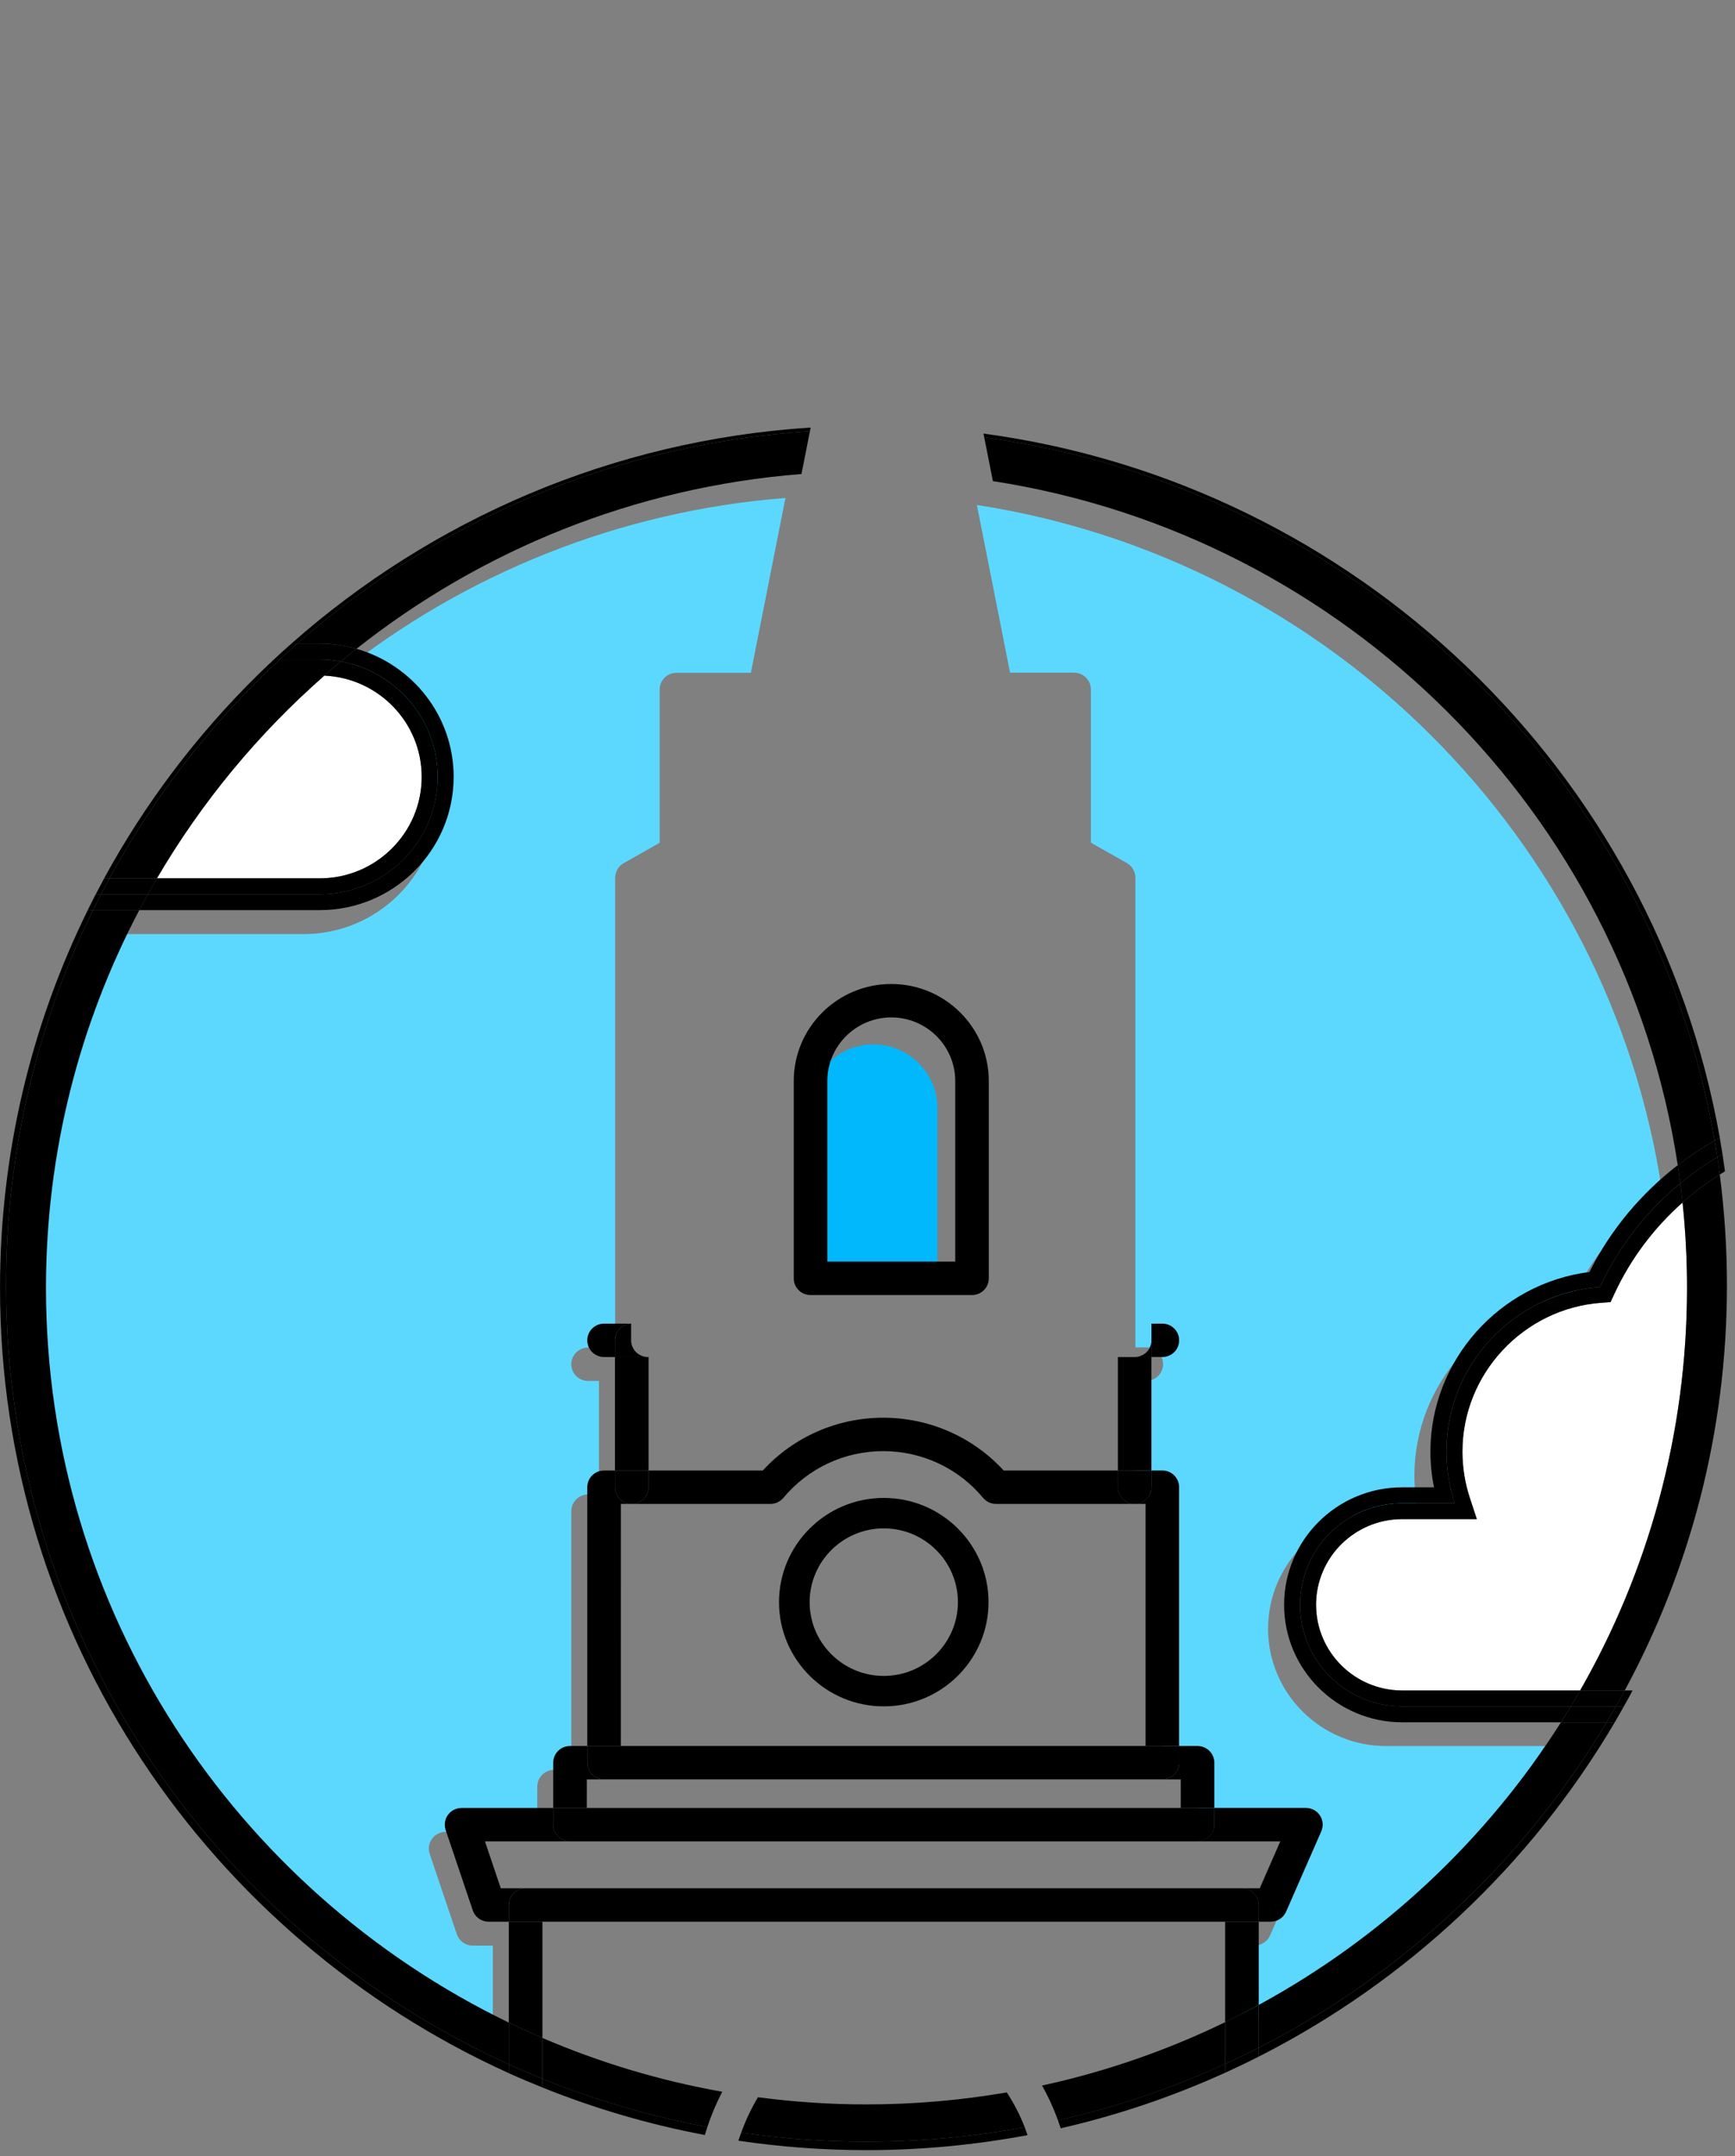 <svg height="82" viewBox="0 0 66 82" width="66" xmlns="http://www.w3.org/2000/svg" xmlns:xlink="http://www.w3.org/1999/xlink"><rect x="0" y="0" width="66" height="82" fill="#808080" stroke="none"/><mask id="a" fill="#fff"><path d="m.065.295h4.118v19.743h-4.118z" fill="none"/></mask><mask id="b" fill="#fff"><path d="m0 81.775h65.924v-81.775h-65.924z" fill="none"/></mask><g fill="none" fill-rule="evenodd" transform=""><path d="m48.239 61.942c0-2.464 2.015-4.468 4.491-4.468h1.211c-.09-.446-.136-.901-.136-1.359 0-3.465 2.629-6.399 6.048-6.83.809-1.615 1.971-2.991 3.36-4.064-2.033-13.354-12.645-23.944-26.052-26.015l1.262 6.378h2.435c.353 0 .639.284.639.635v5.83l1.372.776c.005.003.009.008.014.011.042.025.082.054.118.089.001.001.002.002.003.002.035.035.065.075.092.118.007.011.013.024.019.036.018.034.033.068.044.105.004.013.009.026.012.039.012.049.02.099.02.152v3.667 14.202h.414c.353 0 .639.284.639.635 0 .351-.286.635-.639.635h-.414v4.317h.414c.353 0 .639.284.639.635v9.841h.7c.353 0 .638.284.638.635v1.722h3.486c.215 0 .417.108.534.287.118.179.137.405.051.602l-1.338 3.055c-.102.232-.332.382-.585.382h-.458v3.164c4.691-2.55 8.654-6.265 11.497-10.749h-6.041c-2.477 0-4.491-2.004-4.491-4.468" fill="#5cd8ff"/><path d="m17.983 73.996c-.274 0-.518-.174-.606-.433l-1.031-3.055c-.066-.194-.033-.407.087-.573.12-.166.313-.264.519-.264h3.486v-1.722c0-.351.286-.635.639-.635h.656v-9.841c0-.351.286-.635.639-.635h.414v-4.317h-.414c-.353 0-.639-.284-.639-.635 0-.351.286-.635.639-.635h1.029v-14.202-3.667c0-.053.008-.103.02-.152.003-.014.008-.026.012-.039.012-.037.026-.072.044-.105.006-.012.012-.024.019-.036.026-.043.056-.083.091-.118.001-.001.002-.002.003-.002.035-.034.075-.063.118-.089.005-.003.009-.008.014-.011l1.372-.776v-5.83c0-.351.286-.635.639-.635h2.83l1.316-6.65c-6.367.499-12.202 2.908-16.927 6.648 2.131.607 3.696 2.558 3.696 4.87 0 2.795-2.286 5.069-5.095 5.069h-6.864c-2.265 4.299-3.549 9.187-3.549 14.368 0 12.273 7.194 22.905 17.607 27.944v-3.838z" fill="#5cd8ff"/><path d="m30.792 42.142c0-1.334 1.091-2.42 2.433-2.42 1.341 0 2.433 1.086 2.433 2.42v6.868h-4.865z" fill="#00b8fb"/><path d="m16.041 29.546c0-2.069-1.646-3.757-3.702-3.85-2.515 2.207-4.671 4.809-6.368 7.709h6.192c2.139 0 3.879-1.731 3.879-3.859" fill="#fff"/><path d="m17.257 29.546c0-2.312-1.565-4.263-3.696-4.87-.2.158-.398.319-.594.482 2.093.378 3.681 2.197 3.681 4.388 0 2.465-2.009 4.464-4.487 4.464h-6.537c-.111.2-.22.402-.327.605h6.864c2.81 0 5.095-2.274 5.095-5.069" fill="#000"/><path d="m16.649 29.546c0-2.191-1.589-4.01-3.681-4.388-.212.176-.422.356-.629.538 2.057.093 3.702 1.781 3.702 3.85 0 2.128-1.74 3.859-3.879 3.859h-6.192c-.117.2-.232.402-.345.605h6.537c2.478 0 4.487-1.999 4.487-4.464" fill="#000"/><path d="m64.004 45.733c-1.074.953-1.966 2.122-2.589 3.465l-.15.323-.357.026c-2.959.219-5.277 2.705-5.277 5.659 0 .604.096 1.201.286 1.775l.262.794h-2.841c-1.806 0-3.275 1.461-3.275 3.258 0 1.796 1.469 3.258 3.275 3.258h6.771c2.586-4.521 4.066-9.747 4.066-15.31 0-1.097-.059-2.181-.171-3.25" fill="#fff"/><g fill="#000"><path d="m49.456 61.035c0-2.134 1.739-3.863 3.883-3.863h2c-.204-.618-.317-1.278-.317-1.964 0-3.311 2.575-6.021 5.84-6.262.712-1.534 1.765-2.876 3.057-3.942-.03-.231-.062-.461-.097-.69-1.389 1.073-2.551 2.449-3.36 4.064-3.419.431-6.048 3.365-6.048 6.83 0 .458.046.913.136 1.359h-1.211c-2.477 0-4.491 2.004-4.491 4.468s2.015 4.468 4.491 4.468h6.041c.127-.2.252-.402.374-.605h-6.415c-2.145 0-3.883-1.73-3.883-3.863"/><path d="m50.064 61.035c0-1.796 1.469-3.258 3.275-3.258h2.841l-.262-.794c-.19-.574-.286-1.171-.286-1.775 0-2.954 2.318-5.44 5.277-5.659l.357-.026.15-.323c.624-1.344 1.515-2.513 2.589-3.465-.026-.244-.054-.488-.085-.73-1.292 1.066-2.345 2.408-3.057 3.942-3.265.241-5.84 2.952-5.84 6.262 0 .686.112 1.346.317 1.964h-2c-2.145 0-3.883 1.73-3.883 3.863s1.739 3.863 3.883 3.863h6.415c.121-.201.239-.402.356-.605h-6.771c-1.806 0-3.275-1.461-3.275-3.258"/><path d="m26.907 80.895c-2.174-.405-4.273-1.023-6.273-1.833v.331c1.972.794 4.038 1.403 6.178 1.807.029-.101.061-.203.095-.305"/><path d="m40.349 80.944c2.175-.497 4.268-1.21 6.256-2.113v-.335c-2.017.922-4.146 1.646-6.359 2.146.036.101.071.202.103.301"/><path d="m.231 48.891c0-5.121 1.19-9.965 3.307-14.276h-.2c-2.136 4.341-3.337 9.218-3.337 14.368 0 13.258 7.95 24.703 19.356 29.866v-.335c-11.285-5.138-19.126-16.469-19.126-29.623"/><path d="m65.224 43.38c.066-.038.131-.077.197-.113-2.472-13.937-13.821-24.864-28.009-26.777l.028.143c14.138 1.925 25.399 12.83 27.784 26.748"/><path d="m47.883 77.881v.337c5.643-2.862 10.352-7.295 13.543-12.715h-.308c-3.145 5.265-7.738 9.573-13.235 12.378"/><path d="m30.81 16.4.028-.139c-7.554.481-14.423 3.503-19.752 8.216h.221c5.268-4.629 12.045-7.595 19.504-8.077"/><path d="m32.962 81.454c-1.619 0-3.21-.119-4.766-.345-.037.103-.076.206-.108.307 1.591.236 3.218.359 4.873.359 2.093 0 4.139-.197 6.125-.57-.035-.101-.067-.202-.106-.303-1.951.361-3.962.551-6.018.551"/><path d="m32.962 81.454c2.056 0 4.067-.191 6.018-.551-.175-.45-.404-.899-.682-1.323-1.735.298-3.518.456-5.337.456-1.4 0-2.777-.094-4.128-.272-.264.441-.475.897-.637 1.346 1.556.226 3.147.345 4.766.345"/><path d="m63.822 44.313c.445-.343.913-.655 1.402-.933-2.385-13.918-13.646-24.823-27.784-26.748l.33 1.666c13.407 2.071 24.019 12.661 26.052 26.015"/><path d="m13.561 24.676c4.725-3.74 10.56-6.149 16.927-6.648l.322-1.628c-7.459.482-14.236 3.448-19.504 8.077h.856c.486 0 .954.072 1.399.199"/><path d="m1.749 48.983c0-5.181 1.284-10.069 3.549-14.368h-1.76c-2.117 4.311-3.307 9.155-3.307 14.276 0 13.154 7.841 24.485 19.126 29.623v-1.588c-10.413-5.038-17.608-15.67-17.608-27.944"/><path d="m47.883 76.251v1.63c5.497-2.806 10.089-7.114 13.235-12.378h-1.738c-2.843 4.484-6.806 8.198-11.497 10.749"/><path d="m27.475 79.555c-2.385-.422-4.676-1.116-6.841-2.046v1.554c2.0.809 4.098 1.428 6.273 1.833.147-.445.336-.898.568-1.341"/><path d="m39.639 79.318c.249.439.449.887.607 1.326 2.213-.5 4.341-1.225 6.359-2.146v-1.589c-2.191 1.064-4.526 1.879-6.966 2.41"/><path d="m10.001 25.687h-.214c-2.301 2.265-4.27 4.864-5.825 7.718h.2c1.556-2.858 3.53-5.456 5.839-7.718"/><path d="m12.338 25.696c-.059-.003-.117-.009-.176-.009h-2.16c-2.309 2.261-4.283 4.86-5.839 7.718h1.807c1.697-2.9 3.853-5.502 6.368-7.709"/><path d="m3.842 34.01h-.2c-.104.2-.205.402-.304.605h.2c.1-.203.2-.405.304-.605"/><path d="m10.636 25.082c.221-.205.444-.407.67-.605h-.221c-.225.199-.447.4-.666.605z"/><path d="m5.625 34.01h-1.783c-.104.2-.205.402-.304.605h1.76c.107-.203.216-.405.327-.605"/><path d="m12.967 25.158c.196-.163.394-.324.594-.482-.445-.127-.914-.199-1.399-.199h-.856c-.226.198-.45.4-.67.605h1.526c.275 0 .544.028.805.076"/><path d="m3.963 33.405c-.109.2-.216.402-.321.605h.2c.105-.203.212-.405.321-.605z"/><path d="m10.001 25.687c.209-.205.421-.406.635-.605h-.217c-.213.199-.424.401-.632.605z"/><path d="m12.162 25.687c.059 0 .117.006.176.009.207-.182.417-.362.629-.538-.262-.047-.53-.076-.805-.076h-1.526c-.214.199-.426.401-.635.605z"/><path d="m5.97 33.405h-1.807c-.109.2-.216.402-.321.605h1.783c.113-.203.228-.405.345-.605"/><path d="m.065 20.038h.297c2.437-4.573 3.82-9.783 3.82-15.31 0-1.503-.105-2.983-.302-4.433-.067.04-.136.077-.202.119.18 1.382.273 2.791.273 4.222 0 5.571-1.408 10.816-3.887 15.401" mask="url(#a)" transform="translate(61.742 44.255)"/><path d="m64.175 48.983c0 5.563-1.479 10.789-4.066 15.31h1.697c2.479-4.586 3.887-9.83 3.887-15.402 0-1.431-.093-2.84-.273-4.222-.5.314-.972.671-1.416 1.064.113 1.068.171 2.152.171 3.25"/><path d="m61.47 64.898c-.116.203-.233.405-.353.605h.308c.118-.2.233-.402.347-.605z"/><path d="m65.327 44.012c.066-.04.131-.081.197-.12-.033-.209-.067-.417-.104-.625-.066.036-.131.075-.196.113.036.21.071.42.102.631"/><path d="m59.38 65.503h1.738c.12-.201.237-.402.353-.605h-1.716c-.123.203-.247.405-.374.605"/><path d="m63.919 45.003c.442-.365.913-.696 1.408-.991-.032-.212-.067-.421-.103-.631-.488.278-.957.589-1.402.933.035.229.067.459.097.69"/><path d="m61.806 64.293c-.11.203-.222.405-.336.605h.303c.112-.201.223-.402.331-.605z"/><path d="m65.419 44.669c.066-.041.134-.079.2-.119-.03-.22-.061-.439-.095-.658-.067.038-.132.08-.198.12.033.218.063.437.092.657"/><path d="m64.004 45.733c.443-.393.915-.75 1.415-1.064-.028-.22-.059-.439-.092-.657-.495.295-.966.626-1.408.991.031.242.059.486.085.73"/><path d="m60.11 64.293c-.116.203-.235.405-.356.605h1.716c.114-.201.227-.402.336-.605z"/><path d="m46.605 73.088v3.82c.431-.209.857-.428 1.277-.656v-3.164z"/><path d="m19.356 73.088v3.838c.42.203.847.397 1.277.582v-4.42z"/><path d="m20.634 79.062c-.43-.174-.856-.356-1.277-.548v.335c.421.191.847.371 1.277.544z"/><path d="m46.605 78.497v.335c.431-.196.856-.4 1.277-.614v-.337c-.42.215-.847.419-1.277.616"/><path d="m46.605 76.908v1.589c.431-.197.857-.401 1.277-.616v-1.63c-.42.228-.846.447-1.277.656"/><path d="m19.356 76.926v1.588c.421.192.847.374 1.277.548v-1.554c-.431-.185-.857-.379-1.277-.582"/><path d="m19.995 71.817h-.945l-.602-1.785h3.236c-.353 0-.639-.284-.639-.635v-.635h-3.486c-.206 0-.398.099-.519.264-.12.166-.152.379-.087.573l1.031 3.056c.087.259.331.433.606.433h.765v-.635c0-.351.286-.635.639-.635"/><path d="m45.554 70.032h3.149l-.782 1.785h-.679c.353 0 .639.284.639.635v.635h.458c.254 0 .484-.15.585-.382l1.338-3.056c.086-.196.067-.423-.051-.602-.118-.179-.319-.287-.534-.287h-3.486v.635c0 .351-.286.635-.639.635"/><path d="m47.244 71.817h-27.248c-.353 0-.639.284-.639.635v.635h1.277 25.971 1.278v-.635c0-.351-.286-.635-.639-.635"/><path d="m44.216 67.675h.7v1.087h1.277v-1.722c0-.351-.286-.635-.639-.635h-.7v.635c0 .351-.286.635-.639.635"/><path d="m22.323 67.675h.656c-.353 0-.639-.284-.639-.635v-.635h-.656c-.353 0-.639.284-.639.635v1.722h1.277z"/><path d="m22.323 68.762h-1.277v.635c0 .351.286.635.639.635h23.87c.353 0 .639-.284.639-.635v-.635h-1.277z"/><path d="m23.618 57.198h.414c-.353 0-.639-.284-.639-.635v-.635h-.414c-.353 0-.639.284-.639.635v9.842h1.277z"/><path d="m43.163 57.198h.414v9.206h1.277v-9.842c0-.351-.286-.635-.638-.635h-.414v.635c0 .351-.286.635-.639.635"/><path d="m33.598 53.92c-1.752 0-3.405.728-4.582 2.008h-4.345v.635c0 .351-.286.635-.638.635h5.274c.19 0 .37-.084.492-.23.942-1.13 2.327-1.778 3.8-1.778 1.473 0 2.858.648 3.799 1.778.122.146.302.23.492.23h5.274c-.353 0-.638-.284-.638-.635v-.635h-4.345c-1.177-1.28-2.83-2.008-4.582-2.008"/><path d="m23.618 66.404h-1.277v.635c0 .351.286.635.639.635h21.237c.353 0 .638-.284.638-.635v-.635h-1.277z"/><path d="m33.619 63.74c-1.555 0-2.82-1.259-2.82-2.806 0-1.547 1.265-2.806 2.82-2.806 1.555 0 2.82 1.259 2.82 2.806 0 1.547-1.265 2.806-2.82 2.806m0-6.77c-2.197 0-3.985 1.778-3.985 3.964 0 2.186 1.787 3.964 3.985 3.964 2.197 0 3.985-1.779 3.985-3.964 0-2.186-1.787-3.964-3.985-3.964"/><path d="m42.524 51.611v4.317h1.277v-4.317h-.639z"/><path d="m42.524 56.563c0 .351.286.635.639.635.353 0 .639-.284.639-.635v-.635h-1.277z"/><path d="m24.671 51.611h-.024-1.253v4.317h1.277z"/><path d="m24.032 57.198c.353 0 .639-.284.639-.635v-.635h-1.277v.635c0 .351.286.635.639.635"/><path d="m43.802 51.611h.414c.353 0 .639-.284.639-.635 0-.351-.286-.635-.639-.635h-.414v.635z"/><path d="m24.008 50.343v-.002h-1.029c-.353 0-.639.284-.639.635s.286.635.639.635h.414v-.635c0-.343.273-.62.614-.633"/><path d="m43.163 51.611h.639v-.635c0 .351-.286.635-.639.635"/><path d="m24.008 50.976v-.633c-.341.013-.614.29-.614.633v.635h1.253c-.353 0-.639-.284-.639-.635"/><path d="m31.472 41.115c0-1.334 1.091-2.42 2.433-2.42 1.341 0 2.433 1.086 2.433 2.42v6.868h-4.865zm-.639 8.139h6.143c.353 0 .638-.284.638-.635v-7.504c0-2.035-1.664-3.691-3.71-3.691s-3.71 1.655-3.71 3.691v7.504c0 .351.286.635.639.635z"/><path d="m26.746 50.34h1.277v-13.567h-1.277z" mask="url(#b)"/><path d="m39.825 50.34h1.277v-13.567h-1.277z" mask="url(#b)"/><path d="m24.04 32.281c.012-.037.026-.072.044-.105-.018.034-.032.069-.044.105" mask="url(#b)"/><path d="m24.199 32.019c.034-.034.074-.063.117-.089-.042.026-.082.055-.117.089" mask="url(#b)"/><path d="m24.104 32.14c.026-.042.056-.083.091-.118-.035.035-.065.075-.091.118" mask="url(#b)"/><path d="m24.008 32.472c0-.052.008-.103.02-.152-.012.049-.02.099-.02.152" mask="url(#b)"/><path d="m28.024 36.138v.635h11.802v-.635c0-.351.286-.635.638-.635h-13.079c.353 0 .639.284.639.635" mask="url(#b)"/><path d="m43.493 31.93c.043.026.082.055.117.089-.035-.035-.075-.064-.117-.089" mask="url(#b)"/><path d="m41.467 33.107h1.057v-.266l-.431-.244c-.059.291-.317.51-.626.51" mask="url(#b)"/><path d="m43.781 32.32c.012.049.02.1.02.152 0-.053-.008-.103-.02-.152" mask="url(#b)"/><path d="m43.614 32.022c.035.035.065.076.091.118-.026-.043-.056-.083-.091-.118" mask="url(#b)"/><path d="m43.725 32.175c.018.034.032.069.044.105-.012-.037-.026-.072-.044-.105" mask="url(#b)"/><path d="m25.716 32.598-.431.244v.266h1.057c-.309 0-.567-.219-.626-.51" mask="url(#b)"/><path d="m28.024 36.774v-.635c0-.351-.286-.635-.639-.635h-2.1v1.271h1.461z" mask="url(#b)"/><path d="m39.825 36.138v.635h1.277 1.422v-1.271h-2.06c-.353 0-.639.284-.639.635" mask="url(#b)"/><path d="m26.981 25.948h2.717c-.191 0-.372-.085-.493-.232-.122-.147-.17-.34-.134-.526l.101-.513h-2.83c-.353 0-.638.284-.638.635v5.83l1.277-.723z" mask="url(#b)"/><path d="m39 25.716c-.121.147-.302.232-.493.232h2.322v4.472l1.277.723v-5.83c0-.351-.286-.635-.639-.635h-2.435l.101.513c.037.186-.012.379-.133.526" mask="url(#b)"/><path d="m27.061 31.836-1.346.761c.059.29.317.509.626.509h15.126c.31 0 .567-.219.626-.509l-1.346-.761z" mask="url(#b)"/><path d="m24.196 32.022c.001-.001.002-.002.003-.002-.001.001-.002.002-.003.002" mask="url(#b)"/><path d="m24.085 32.175c.006-.012.012-.024.019-.036-.007.012-.013.024-.019.036" mask="url(#b)"/><path d="m25.703 31.836v-.694l-1.373.776c-.005.003-.009.008-.014.011.097-.058.209-.094.33-.094z" mask="url(#b)"/><path d="m33.589 26.681-6.609 3.739v1.416h.081l6.843-3.872 6.843 3.872h.081v-1.416l-6.609-3.739c-.196-.111-.436-.111-.631 0" mask="url(#b)"/><path d="m43.611 32.019c.001.001.002.002.003.002-.001-.001-.002-.002-.003-.002" mask="url(#b)"/><path d="m43.163 31.836c.121 0 .234.035.33.094-.005-.003-.009-.008-.014-.011l-1.372-.776v.694z" mask="url(#b)"/><path d="m43.705 32.14c.007.012.013.024.019.036-.006-.012-.012-.024-.019-.036" mask="url(#b)"/><path d="m24.028 32.32c.003-.013.008-.026.012-.039-.004.013-.009.026-.012.039" mask="url(#b)"/><path d="m43.769 32.28c.004.013.009.026.012.039-.003-.014-.008-.026-.012-.039" mask="url(#b)"/><path d="m28.024 50.976c0 .351-.286.635-.639.635h13.079c-.353 0-.638-.284-.638-.635v-.635h-11.802z" mask="url(#b)"/><path d="m25.285 50.34v-13.567h-.639c-.353 0-.639-.284-.639-.635v14.202h.025z" mask="url(#b)"/><path d="m28.024 50.976v-.635h-1.277-1.461-1.253c.353 0 .639.284.639.635v.635h2.714c.353 0 .639-.284.639-.635" mask="url(#b)"/><path d="m24.032 50.34h-.024v.002c.008-0.0.016-.002.024-.002" mask="url(#b)"/><path d="m24.032 50.34c-.009 0-.016.002-.025.002v.633c0 .351.286.635.639.635h.024v-.635c0-.351-.286-.635-.639-.635" mask="url(#b)"/><path d="m43.163 36.774h-.639v13.567h.639.639v-14.202c0 .351-.286.635-.639.635" mask="url(#b)"/><path d="m39.825 50.34v.635c0 .351.286.635.639.635h2.06v-.635c0-.351.286-.635.639-.635h-.639-1.422z" mask="url(#b)"/><path d="m43.802 50.976v-.635h-.639c.353 0 .639.284.639.635" mask="url(#b)"/><path d="m42.524 50.976v.635h.639c.353 0 .639-.284.639-.635s-.286-.635-.639-.635c-.353 0-.639.284-.639.635" mask="url(#b)"/><path d="m42.106 31.836v.635c0 .043-.005.085-.013.126l.431.244v.266 2.396h.639c.353 0 .639.284.639.635v-3.667c0-.052-.008-.103-.02-.152-.003-.014-.008-.026-.012-.039-.012-.037-.026-.072-.044-.105-.006-.012-.012-.024-.019-.036-.026-.042-.056-.083-.092-.118-.001-.001-.002-.002-.003-.002-.035-.034-.075-.063-.118-.089-.097-.058-.209-.094-.33-.094z" mask="url(#b)"/><path d="m24.646 35.503h.639v-2.396-.266l.431-.244c-.009-.041-.013-.083-.013-.126v-.635h-1.057c-.121 0-.234.035-.33.094-.043.026-.083.055-.118.089-.001.001-.002.002-.003.002-.036.035-.065.076-.092.118-.007.011-.013.024-.019.036-.018.034-.033.069-.044.105-.004.013-.009.026-.012.039-.012.049-.02.1-.02.152v3.667c0-.351.286-.635.639-.635" mask="url(#b)"/><path d="m24.646 36.774h.639v-1.271h-.639c-.353 0-.639.284-.639.635 0 .351.286.635.639.635" mask="url(#b)"/><path d="m43.163 35.503h-.639v1.271h.639c.353 0 .639-.284.639-.635 0-.351-.286-.635-.639-.635" mask="url(#b)"/><path d="m40.829 31.836h1.277v-.694l-1.277-.723z" mask="url(#b)"/><path d="m26.981 31.836v-1.416l-1.277.723v.694z" mask="url(#b)"/><path d="m26.981 31.836h-1.277v.635c0 .043.004.085.013.126l1.346-.761z" mask="url(#b)"/><path d="m42.094 32.598c.008-.041.013-.083.013-.126v-.635h-1.277-.081z" mask="url(#b)"/><path d="m34.102 6.34 1.978 9.998c.446.042.891.093 1.332.153l-2.359-11.922h-.952-.951l-2.313 11.692c.436-.028.874-.049 1.314-.06z" mask="url(#b)"/><path d="m39.032 24.677-1.262-6.378c-.443-.068-.888-.126-1.337-.175l1.297 6.554z" mask="url(#b)"/><path d="m30.474 24.677 1.33-6.723c-.441.016-.88.04-1.316.074l-1.316 6.65z" mask="url(#b)"/><path d="m36.108 16.479c.447.042.891.095 1.332.155l-.028-.142c-.441-.06-.885-.111-1.332-.153z" mask="url(#b)"/><path d="m32.124 16.339.027-.138c-.44.011-.878.032-1.314.06l-.028.14c.436-.028.874-.05 1.314-.062" mask="url(#b)"/><path d="m37.77 18.299-.33-1.666c-.441-.06-.885-.112-1.332-.154l.325 1.645c.448.05.894.107 1.337.175" mask="url(#b)"/><path d="m31.804 17.954.32-1.615c-.44.011-.878.033-1.314.061l-.322 1.628c.436-.034.875-.058 1.316-.074" mask="url(#b)"/><path d="m30.474 24.677h-1.302l-.101.513c-.037.187.012.379.133.526.121.147.302.231.493.231h8.809c.191 0 .372-.085.493-.231.122-.147.17-.34.134-.526l-.101-.513h-1.302z" mask="url(#b)"/><path d="m34.102 3.145c.178 0 .341.057.475.153h.164v-2.662c0-.351-.286-.635-.639-.635-.353 0-.639.284-.639.635v2.662h.164c.134-.095.297-.153.475-.153" mask="url(#b)"/><path d="m34.102 3.145c-.178 0-.341.057-.475.153h.95c-.134-.095-.297-.153-.475-.153" mask="url(#b)"/><path d="m33.463 3.451v-.153h-1.344c-.353 0-.639.284-.639.635s.286.635.639.635h1.031l.147-.745c.023-.141.082-.267.165-.372" mask="url(#b)"/><path d="m34.906 3.823.148.745h1.031c.353 0 .639-.284.639-.635 0-.351-.286-.635-.639-.635h-1.344v.153c.083.105.142.231.165.372" mask="url(#b)"/><path d="m34.741 3.451v.482c0 .351-.286.635-.639.635h.952l-.148-.745c-.023-.141-.082-.267-.165-.372" mask="url(#b)"/><path d="m33.463 3.933v-.482c-.083.105-.142.231-.165.372l-.147.745h.951c-.353 0-.639-.284-.639-.635" mask="url(#b)"/><path d="m33.626 3.297h-.163v.154c.046-.059.102-.11.163-.154" mask="url(#b)"/><path d="m34.74 3.451v-.154h-.163c.061.044.117.094.163.154" mask="url(#b)"/><path d="m33.927 3.933h.003zm.814 0v-.482c-.047-.059-.103-.11-.164-.154h-.949c-.061.044-.117.094-.164.154v.482c0 .351.286.635.638.635.353 0 .639-.284.639-.635z" mask="url(#b)"/><path d="m33.62 75.812h-.306c-2.924 0-4.809 1.773-5.839 3.743.449.08.902.149 1.358.209.071-.119.142-.239.221-.355.726-1.061 2.054-2.326 4.259-2.326h.306c1.952 0 3.49.785 4.574 2.332.037.054.069.11.105.165.45-.077.897-.165 1.34-.262-.121-.213-.252-.423-.397-.63-.919-1.312-2.64-2.876-5.622-2.876" mask="url(#b)"/><path d="m39.087 81.205c.423-.08.844-.165 1.262-.261-.032-.1-.066-.2-.102-.301-.419.095-.841.18-1.266.259.04.101.072.202.106.303" mask="url(#b)"/><path d="m26.907 80.895c-.034.102-.066.204-.095.305.423.08.848.152 1.277.216.032-.101.071-.205.108-.307-.433-.063-.863-.134-1.29-.214" mask="url(#b)"/><path d="m28.833 79.763c-.456-.06-.909-.129-1.358-.208-.232.443-.421.896-.568 1.341.427.079.857.151 1.29.214.162-.448.373-.905.637-1.346" mask="url(#b)"/><path d="m38.981 80.902c.425-.079.847-.164 1.266-.259-.158-.438-.358-.886-.607-1.326-.443.097-.89.184-1.34.262.277.424.507.874.682 1.323" mask="url(#b)"/></g></g></svg>